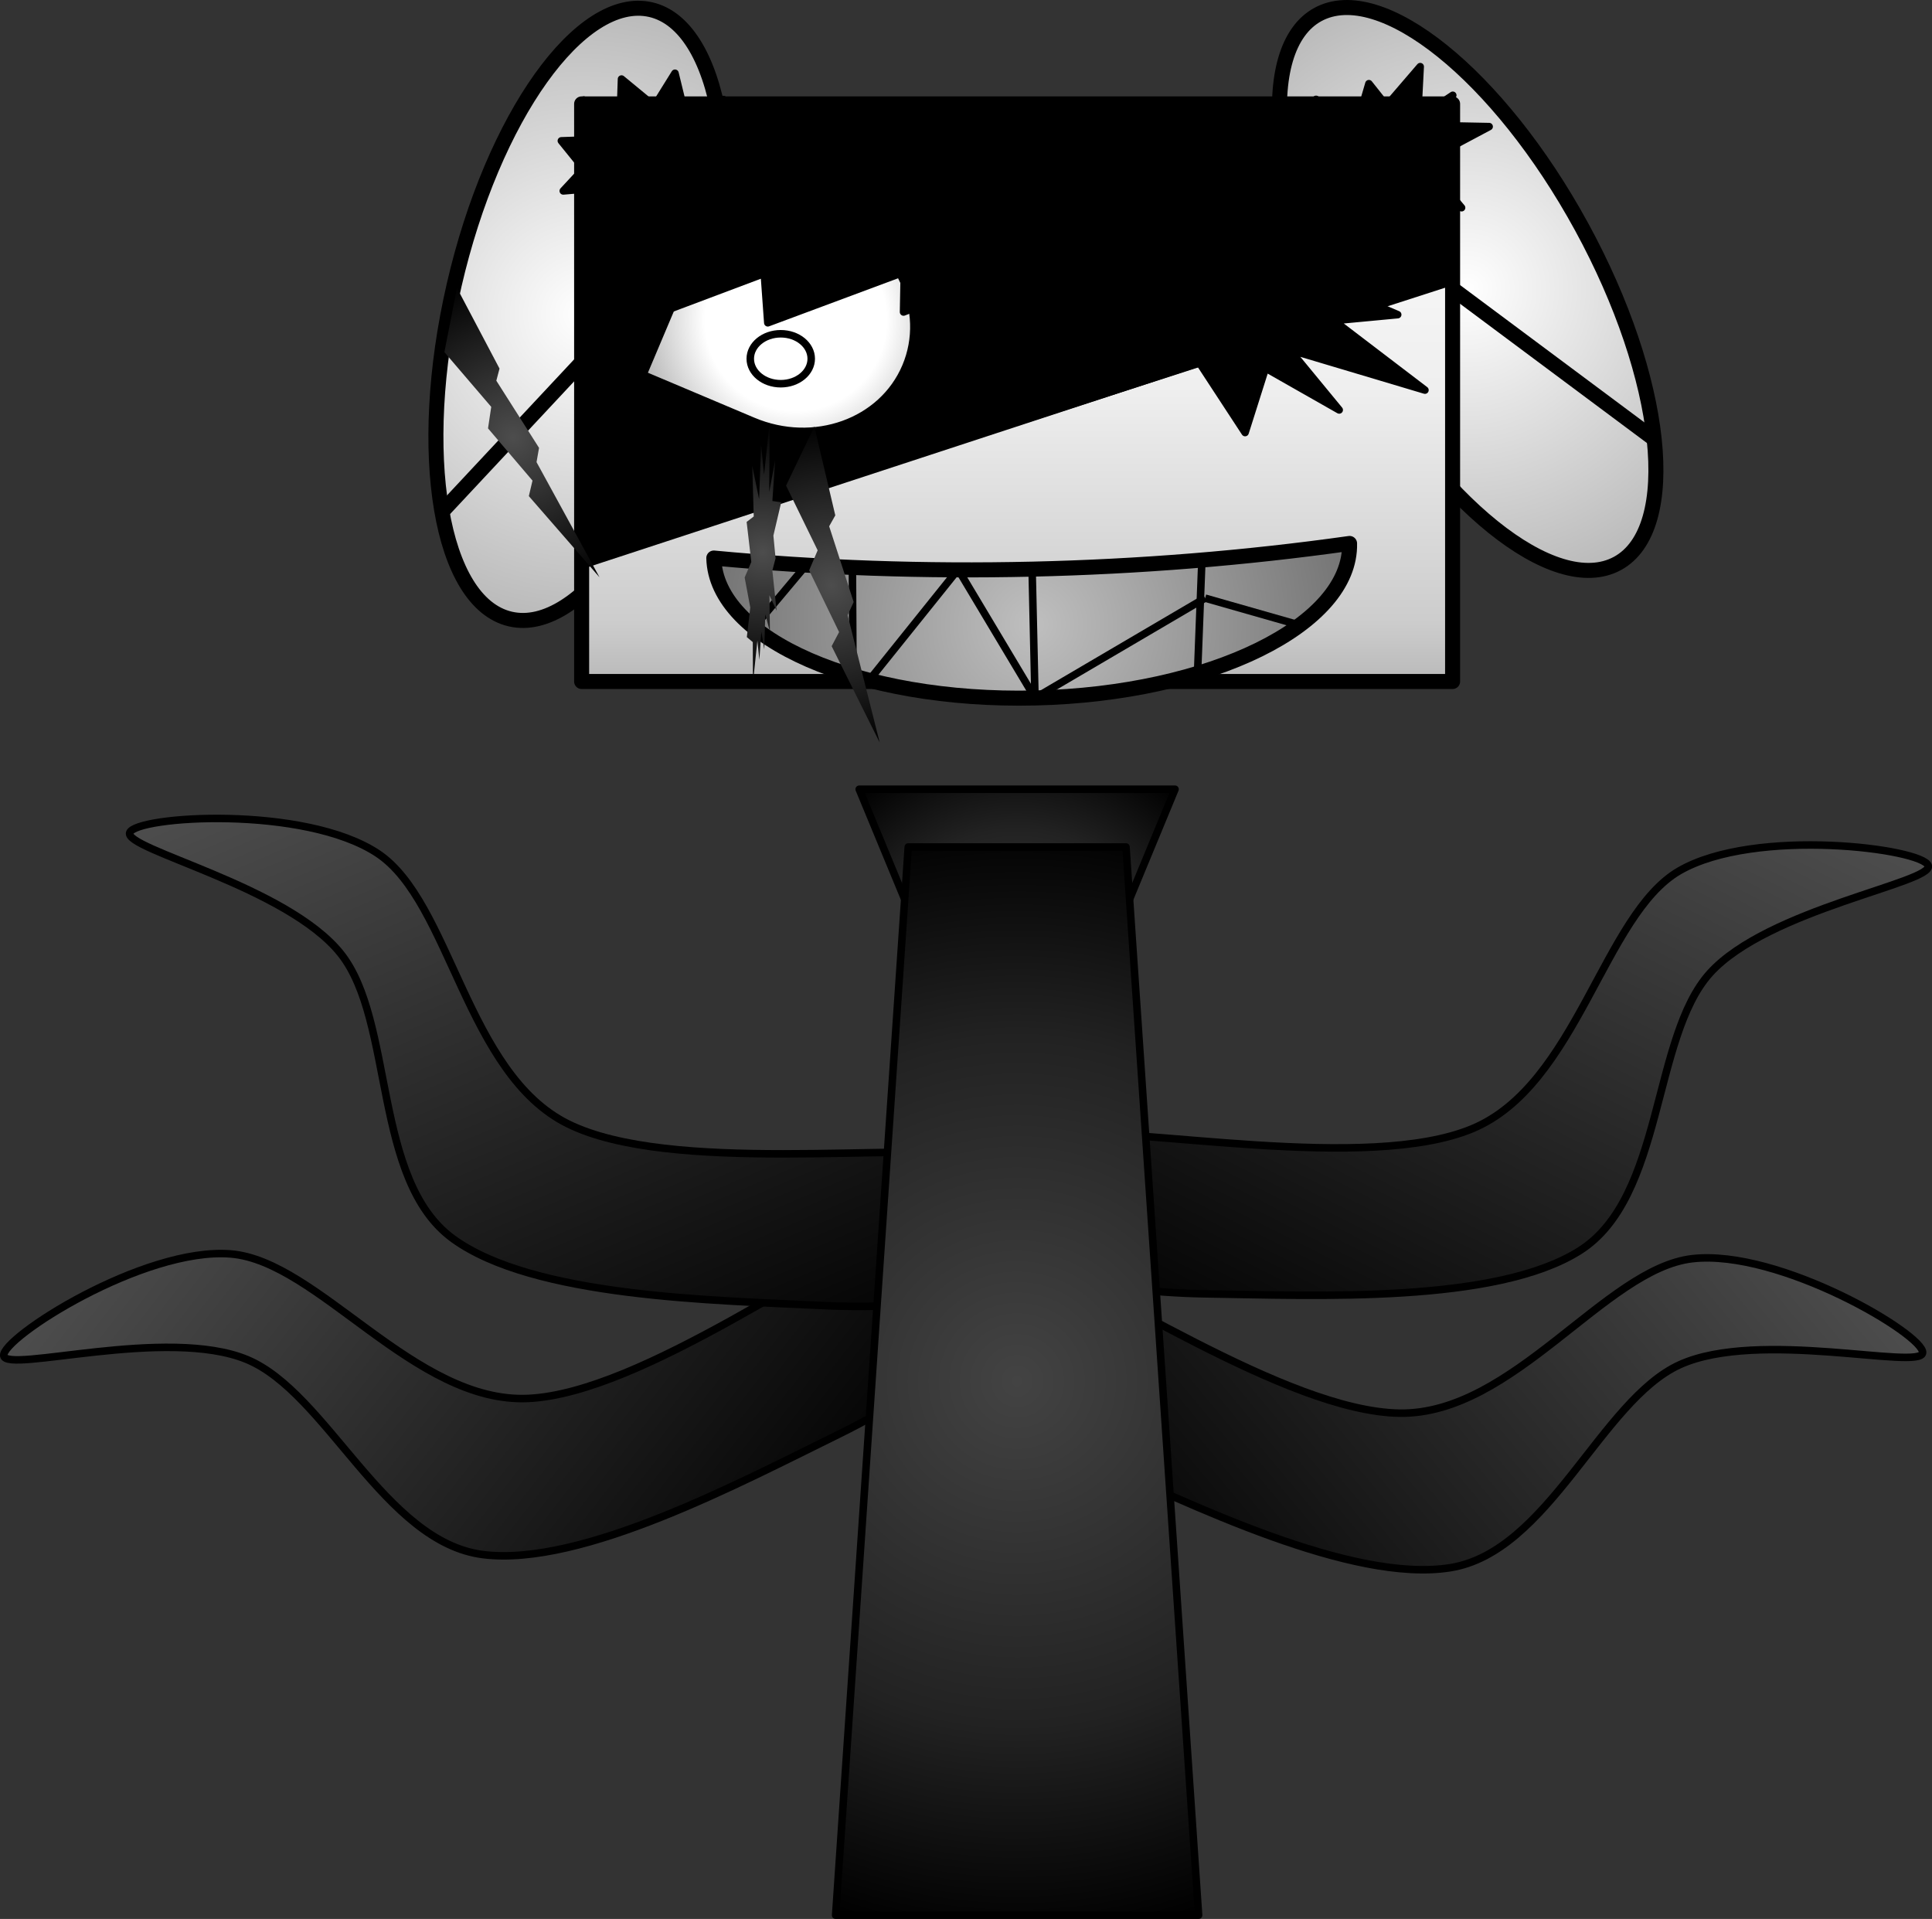 <svg version="1.1" xmlns="http://www.w3.org/2000/svg" xmlns:xlink="http://www.w3.org/1999/xlink" width="257.252" height="255.494" viewBox="0,0,257.252,255.494"><rect x="0" y="0" width="257.252" height="255.494" fill="#333333" stroke="none"/><defs><linearGradient x1="361.509" y1="232.115" x2="280.671" y2="299.667" gradientUnits="userSpaceOnUse" id="color-1"><stop offset="0" stop-color="#4d4d4d"/><stop offset="1" stop-color="#000000"/></linearGradient><linearGradient x1="105.489" y1="232.521" x2="188.561" y2="297.3" gradientUnits="userSpaceOnUse" id="color-2"><stop offset="0" stop-color="#4d4d4d"/><stop offset="1" stop-color="#000000"/></linearGradient><linearGradient x1="362.205" y1="167.162" x2="314.833" y2="261.262" gradientUnits="userSpaceOnUse" id="color-3"><stop offset="0" stop-color="#4d4d4d"/><stop offset="1" stop-color="#000000"/></linearGradient><linearGradient x1="122.329" y1="162.75" x2="163.659" y2="259.649" gradientUnits="userSpaceOnUse" id="color-4"><stop offset="0" stop-color="#4d4d4d"/><stop offset="1" stop-color="#000000"/></linearGradient><radialGradient cx="300.674" cy="90.551" r="45.076" fx="300.674" fy="90.551" gradientUnits="userSpaceOnUse" id="color-5"><stop offset="0" stop-color="#ffffff"/><stop offset="1" stop-color="#b3b3b3"/></radialGradient><radialGradient cx="182.934" cy="93.931" r="45.076" fx="182.934" fy="93.931" gradientUnits="userSpaceOnUse" id="color-6"><stop offset="0" stop-color="#ffffff"/><stop offset="1" stop-color="#b3b3b3"/></radialGradient><radialGradient cx="240.681" cy="182.572" r="32.985" fx="240.681" fy="182.572" gradientUnits="userSpaceOnUse" id="color-7"><stop offset="0" stop-color="#434343"/><stop offset="0.61" stop-color="#222222"/><stop offset="1" stop-color="#000000"/></radialGradient><radialGradient cx="240.681" cy="235.96" r="75.106" fx="240.681" fy="235.96" gradientUnits="userSpaceOnUse" id="color-8"><stop offset="0" stop-color="#434343"/><stop offset="0.61" stop-color="#222222"/><stop offset="1" stop-color="#000000"/></radialGradient><linearGradient x1="182.695" y1="65.909" x2="182.695" y2="142.815" gradientUnits="userSpaceOnUse" id="color-9"><stop offset="0" stop-color="#ffffff"/><stop offset="0.49" stop-color="#efefef"/><stop offset="0.9" stop-color="#cccccc"/><stop offset="1" stop-color="#b9b9b9"/><stop offset="1" stop-color="#737373"/></linearGradient><radialGradient cx="211.209" cy="94.699" r="21.604" fx="211.209" fy="94.699" gradientUnits="userSpaceOnUse" id="color-10"><stop offset="0" stop-color="#ffffff"/><stop offset="0.56" stop-color="#ffffff"/><stop offset="1" stop-color="#b3b3b3"/></radialGradient><radialGradient cx="173.594" cy="110.304" r="21.886" fx="173.594" fy="110.304" gradientUnits="userSpaceOnUse" id="color-11"><stop offset="0" stop-color="#4d4d4d"/><stop offset="1" stop-color="#000000"/></radialGradient><radialGradient cx="242.844" cy="135.203" r="43.459" fx="242.844" fy="135.203" gradientUnits="userSpaceOnUse" id="color-12"><stop offset="0" stop-color="#bfbfbf"/><stop offset="1" stop-color="#737373"/></radialGradient><radialGradient cx="215.947" cy="130.013" r="21.886" fx="215.947" fy="130.013" gradientUnits="userSpaceOnUse" id="color-13"><stop offset="0" stop-color="#4d4d4d"/><stop offset="1" stop-color="#000000"/></radialGradient><radialGradient cx="206.837" cy="125.629" r="17.504" fx="206.837" fy="125.629" gradientUnits="userSpaceOnUse" id="color-14"><stop offset="0" stop-color="#4d4d4d"/><stop offset="1" stop-color="#000000"/></radialGradient></defs><g transform="translate(-105.249,-52.077)"><g data-paper-data="{&quot;isPaintingLayer&quot;:true}" fill-rule="evenodd" stroke-miterlimit="10" stroke-dasharray="" stroke-dashoffset="0" style="mix-blend-mode: normal"><path d="M222.856,216.134c3.626,-1.034 5.451,-1.686 16.914,2.33c11.463,4.016 36.73,21.566 51.865,21.767c15.134,0.2 27.338,-19.227 38.941,-20.566c11.603,-1.339 30.956,10.177 30.677,12.53c-0.279,2.353 -21.865,-3.181 -32.348,1.588c-10.483,4.769 -17.454,24.937 -30.551,27.026c-13.097,2.089 -34.642,-8.47 -48.032,-14.493c-13.39,-6.023 -27.73,-16.615 -32.307,-21.645c-4.578,-5.03 1.215,-7.502 4.841,-8.536z" fill="url(#color-1)" stroke="none" stroke-width="1" stroke-linecap="square" stroke-linejoin="miter"/><path d="M222.856,216.134c3.626,-1.034 5.451,-1.686 16.914,2.33c11.463,4.016 36.73,21.566 51.865,21.767c15.134,0.2 27.338,-19.227 38.941,-20.566c11.603,-1.339 30.956,10.177 30.677,12.53c-0.279,2.353 -21.865,-3.181 -32.348,1.588c-10.483,4.769 -17.454,24.937 -30.551,27.026c-13.097,2.089 -34.642,-8.47 -48.032,-14.493c-13.39,-6.023 -27.73,-16.615 -32.307,-21.645c-4.578,-5.03 1.215,-7.502 4.841,-8.536z" fill="none" stroke="#000000" stroke-width="1" stroke-linecap="butt" stroke-linejoin="round"/><path d="M243.519,211.864c3.659,0.911 9.532,3.186 5.127,8.368c-4.405,5.182 -18.378,16.252 -31.556,22.724c-13.178,6.472 -34.353,17.753 -47.513,16.108c-13.16,-1.645 -20.808,-21.565 -31.446,-25.977c-10.638,-4.412 -32.025,1.848 -32.383,-0.494c-0.358,-2.342 18.594,-14.506 30.235,-13.56c11.641,0.946 24.494,19.949 39.612,19.237c15.118,-0.711 39.777,-19.105 51.098,-23.506c11.32,-4.401 13.166,-3.812 16.825,-2.9z" fill="url(#color-2)" stroke="none" stroke-width="1" stroke-linecap="square" stroke-linejoin="miter"/><path d="M243.519,211.864c3.659,0.911 9.532,3.186 5.127,8.368c-4.405,5.182 -18.378,16.252 -31.556,22.724c-13.178,6.472 -34.353,17.753 -47.513,16.108c-13.16,-1.645 -20.808,-21.565 -31.446,-25.977c-10.638,-4.412 -32.025,1.848 -32.383,-0.494c-0.358,-2.342 18.594,-14.506 30.235,-13.56c11.641,0.946 24.494,19.949 39.612,19.237c15.118,-0.711 39.777,-19.105 51.098,-23.506c11.32,-4.401 13.166,-3.812 16.825,-2.9z" fill="none" stroke="#000000" stroke-width="1" stroke-linecap="butt" stroke-linejoin="round"/><path d="M228.598,207.551c2.917,-2.389 4.334,-3.712 16.449,-4.578c12.116,-0.866 42.276,5.209 56.246,-0.617c13.97,-5.826 17.457,-28.502 27.575,-34.339c10.118,-5.837 32.453,-2.951 33.132,-0.681c0.679,2.27 -21.331,5.763 -29.06,14.303c-7.728,8.54 -6.118,29.818 -17.309,36.936c-11.192,7.118 -35.159,5.981 -49.84,5.77c-14.681,-0.211 -32.049,-4.239 -38.248,-7.038c-6.199,-2.799 -1.863,-7.368 1.054,-9.757z" fill="url(#color-3)" stroke="none" stroke-width="1" stroke-linecap="square" stroke-linejoin="miter"/><path d="M228.598,207.551c2.917,-2.389 4.334,-3.712 16.449,-4.578c12.116,-0.866 42.276,5.209 56.246,-0.617c13.97,-5.826 17.457,-28.502 27.575,-34.339c10.118,-5.837 32.453,-2.951 33.132,-0.681c0.679,2.27 -21.331,5.763 -29.06,14.303c-7.728,8.54 -6.118,29.818 -17.309,36.936c-11.192,7.118 -35.159,5.981 -49.84,5.77c-14.681,-0.211 -32.049,-4.239 -38.248,-7.038c-6.199,-2.799 -1.863,-7.368 1.054,-9.757z" fill="none" stroke="#000000" stroke-width="1" stroke-linecap="butt" stroke-linejoin="round"/><path d="M253.109,211.496c2.76,2.569 6.798,7.402 0.435,9.804c-6.363,2.402 -23.949,5.324 -38.613,4.607c-14.664,-0.717 -38.654,-1.097 -49.373,-8.907c-10.719,-7.81 -7.767,-28.943 -14.94,-37.953c-7.173,-9.01 -28.917,-13.886 -28.096,-16.109c0.821,-2.223 23.292,-3.691 33.021,2.772c9.728,6.464 11.775,29.314 25.349,36.01c13.573,6.696 44.055,2.539 56.091,4.169c12.036,1.629 13.366,3.039 16.126,5.607z" fill="url(#color-4)" stroke="none" stroke-width="1" stroke-linecap="square" stroke-linejoin="miter"/><path d="M253.109,211.496c2.76,2.569 6.798,7.402 0.435,9.804c-6.363,2.402 -23.949,5.324 -38.613,4.607c-14.664,-0.717 -38.654,-1.097 -49.373,-8.907c-10.719,-7.81 -7.767,-28.943 -14.94,-37.953c-7.173,-9.01 -28.917,-13.886 -28.096,-16.109c0.821,-2.223 23.292,-3.691 33.021,2.772c9.728,6.464 11.775,29.314 25.349,36.01c13.573,6.696 44.055,2.539 56.091,4.169c12.036,1.629 13.366,3.039 16.126,5.607z" fill="none" stroke="#000000" stroke-width="1" stroke-linecap="butt" stroke-linejoin="round"/><path d="M320.624,127.091v0c-8.378,4.572 -24.102,-8.08 -35.12,-28.261v0c-5.291,-9.691 -8.767,-19.857 -9.664,-28.262c-0.896,-8.405 0.86,-14.361 4.884,-16.556v0c8.378,-4.572 24.102,8.08 35.12,28.261v0c11.018,20.18 13.158,40.246 4.78,44.819z" fill="url(#color-5)" stroke="none" stroke-width="1" stroke-linecap="square" stroke-linejoin="miter"/><path d="M320.624,127.091v0c-8.378,4.572 -24.102,-8.08 -35.12,-28.261v0c-5.291,-9.691 -8.767,-19.857 -9.664,-28.262c-0.896,-8.405 0.86,-14.361 4.884,-16.556v0c8.378,-4.572 24.102,8.08 35.12,28.261v0c11.018,20.18 13.158,40.246 4.78,44.819z" fill="none" stroke="#000000" stroke-width="2" stroke-linecap="butt" stroke-linejoin="round"/><path d="M325.508,110.534l-36.66,-27.313" fill-opacity="0" fill="#000000" stroke="none" stroke-width="1" stroke-linecap="square" stroke-linejoin="miter"/><path d="M325.508,110.534l-36.66,-27.313" fill="none" stroke="#000000" stroke-width="2" stroke-linecap="butt" stroke-linejoin="round"/><path d="M166.092,90.054v0c5.162,-22.405 16.887,-38.833 26.189,-36.692v0c4.467,1.028 7.766,6.288 9.172,14.624c1.406,8.335 0.803,19.062 -1.676,29.822v0c-5.162,22.405 -16.887,38.833 -26.189,36.692v0c-9.302,-2.141 -12.657,-22.04 -7.495,-44.445z" fill="url(#color-6)" stroke="none" stroke-width="1" stroke-linecap="square" stroke-linejoin="miter"/><path d="M165.714,90.054v0c5.162,-22.405 16.887,-38.833 26.189,-36.692v0c4.467,1.028 7.766,6.288 9.172,14.624c1.406,8.335 0.803,19.062 -1.676,29.822v0c-5.162,22.405 -16.887,38.833 -26.189,36.692v0c-9.302,-2.141 -12.657,-22.04 -7.495,-44.445z" fill="none" stroke="#000000" stroke-width="2" stroke-linecap="butt" stroke-linejoin="round"/><path d="M192.262,90.085l-27.847,29.791" fill-opacity="0" fill="#000000" stroke="none" stroke-width="1" stroke-linecap="square" stroke-linejoin="miter"/><path d="M192.262,90.085l-27.847,29.791" fill="none" stroke="#000000" stroke-width="2" stroke-linecap="butt" stroke-linejoin="round"/><path d="M261.71,157.159l-21.029,50.826l-21.029,-50.826z" fill="url(#color-7)" stroke="none" stroke-width="1" stroke-linecap="square" stroke-linejoin="miter"/><path d="M261.71,157.159l-21.029,50.826l-21.029,-50.826z" fill="none" stroke="#000000" stroke-width="1" stroke-linecap="butt" stroke-linejoin="round"/><path d="M264.848,307.071h-48.333l9.667,-142.223h29z" fill="url(#color-8)" stroke="none" stroke-width="1" stroke-linecap="square" stroke-linejoin="miter"/><path d="M264.848,307.071h-48.333l9.667,-142.223h29z" fill="none" stroke="#000000" stroke-width="1" stroke-linecap="butt" stroke-linejoin="round"/><path d="M182.695,65.909h115.972v76.905h-115.972z" fill="url(#color-9)" stroke="none" stroke-width="1" stroke-linecap="square" stroke-linejoin="miter"/><path d="M182.695,65.909h115.972v76.905h-115.972z" fill="none" stroke="#000000" stroke-width="2" stroke-linecap="butt" stroke-linejoin="round"/><path d="M182.589,127.373l115.929,-38.01" fill-opacity="0" fill="#000000" stroke="none" stroke-width="1" stroke-linecap="square" stroke-linejoin="miter"/><path d="M182.589,127.373l115.929,-38.01" fill="none" stroke="#000000" stroke-width="1" stroke-linecap="butt" stroke-linejoin="round"/><path d="M183.064,65.986h115.449v23.38h-115.449z" fill="#000000" stroke="none" stroke-width="1" stroke-linecap="square" stroke-linejoin="miter"/><path d="M183.064,65.986h115.449v23.38h-115.449z" fill="none" stroke="#000000" stroke-width="1" stroke-linecap="butt" stroke-linejoin="round"/><path d="M183.064,107.059l109.75,-35.427l5.784,17.927l-109.75,35.427z" fill="#000000" stroke="none" stroke-width="1" stroke-linecap="square" stroke-linejoin="miter"/><path d="M183.064,107.059l109.75,-35.427l5.784,17.927l-109.75,35.427z" fill="none" stroke="#000000" stroke-width="1" stroke-linecap="butt" stroke-linejoin="round"/><path d="M182.695,65.986h59.192v41.574h-59.192z" fill="#000000" stroke="none" stroke-width="1" stroke-linecap="square" stroke-linejoin="miter"/><path d="M182.695,65.986h59.192v41.574h-59.192z" fill="none" stroke="#000000" stroke-width="1" stroke-linecap="butt" stroke-linejoin="round"/><path d="M182.907,127.045l-0.075,-23.252l10.073,17.554z" fill="#000000" stroke="none" stroke-width="1" stroke-linecap="square" stroke-linejoin="miter"/><path d="M182.907,127.045l-0.075,-23.252l10.073,17.554z" fill="none" stroke="#000000" stroke-width="1" stroke-linecap="butt" stroke-linejoin="round"/><path d="M182.899,125.055l6.531,-2.145l0.587,1.782l-6.531,2.145z" fill="#000000" stroke="none" stroke-width="1" stroke-linecap="square" stroke-linejoin="miter"/><path d="M182.899,125.055l6.531,-2.145l0.587,1.782l-6.531,2.145z" fill="none" stroke="#000000" stroke-width="1" stroke-linecap="butt" stroke-linejoin="round"/><path d="M225.866,100.886v0c-3.141,7.435 -12.25,10.69 -20.344,7.272v0c-4.886,-2.063 -9.771,-4.126 -14.657,-6.189c1.896,-4.487 3.792,-8.974 5.688,-13.461c3.141,-7.435 12.25,-10.69 20.344,-7.272v0c8.095,3.418 12.11,12.216 8.969,19.651z" fill="url(#color-10)" stroke="none" stroke-width="1" stroke-linecap="square" stroke-linejoin="miter"/><path d="M225.866,100.886v0c-3.141,7.435 -12.25,10.69 -20.344,7.272v0c-4.886,-2.063 -9.771,-4.126 -14.657,-6.189c1.896,-4.487 3.792,-8.974 5.688,-13.461c3.141,-7.435 12.25,-10.69 20.344,-7.272v0c8.095,3.418 12.11,12.216 8.969,19.651z" fill="none" stroke="#000000" stroke-width="1" stroke-linecap="butt" stroke-linejoin="round"/><path d="M187.448,74.752l19.561,0.911l-0.184,4.304l18.653,-2.405l0.19,4.526l28.639,0.338l-28.746,11.193l0.096,-5.331l-18.174,6.768l-0.473,-6.572l-19.118,7.188z" fill="#000000" stroke="none" stroke-width="1" stroke-linecap="square" stroke-linejoin="miter"/><path d="M187.448,74.752l19.561,0.911l-0.184,4.304l18.653,-2.405l0.19,4.526l28.639,0.338l-28.746,11.193l0.096,-5.331l-18.174,6.768l-0.473,-6.572l-19.118,7.188z" fill="none" stroke="#000000" stroke-width="1" stroke-linecap="butt" stroke-linejoin="round"/><path d="M166.094,90.41l5.668,10.742l-0.425,1.613l5.687,8.942l-0.334,1.9l8.385,15.331l-9.409,-10.804l0.487,-2.068l-5.922,-6.954l0.427,-2.863l-6.236,-7.287z" fill="url(#color-11)" stroke="none" stroke-width="1" stroke-linecap="square" stroke-linejoin="miter"/><path d="M221.049,126.322l2.07,13.136" fill-opacity="0" fill="#000000" stroke="none" stroke-width="1" stroke-linecap="square" stroke-linejoin="miter"/><path d="M242.548,140.059l-1.451,-15.174" fill-opacity="0" fill="#000000" stroke="none" stroke-width="1" stroke-linecap="square" stroke-linejoin="miter"/><path d="M262.182,122.201l1.398,12.421" fill-opacity="0" fill="#000000" stroke="none" stroke-width="1" stroke-linecap="square" stroke-linejoin="miter"/><path d="M210.474,135.168l10.703,-4.471" fill-opacity="0" fill="#000000" stroke="none" stroke-width="1" stroke-linecap="square" stroke-linejoin="miter"/><path d="M242.549,140.06l-21.374,-9.369" fill-opacity="0" fill="#000000" stroke="none" stroke-width="1" stroke-linecap="square" stroke-linejoin="miter"/><path d="M249.992,123.433l-7.448,16.625" fill-opacity="0" fill="#000000" stroke="none" stroke-width="1" stroke-linecap="square" stroke-linejoin="miter"/><path d="M262.181,136.066l-11.834,-11.631" fill-opacity="0" fill="#000000" stroke="none" stroke-width="1" stroke-linecap="square" stroke-linejoin="miter"/><path d="M274.84,128.108l-7.149,-6.733" fill-opacity="0" fill="#000000" stroke="none" stroke-width="1" stroke-linecap="square" stroke-linejoin="miter"/><path d="M200.295,126.375c27.851,2.631 56.951,1.964 84.653,-1.941v0c0.246,10.827 -18.505,20.039 -41.881,20.575c-23.376,0.536 -42.526,-7.807 -42.772,-18.634v0z" data-paper-data="{&quot;index&quot;:null}" fill="url(#color-12)" stroke="none" stroke-width="1" stroke-linecap="square" stroke-linejoin="miter"/><path d="M200.295,126.375c27.851,2.631 56.951,1.964 84.653,-1.941v0c0.246,10.827 -18.505,20.039 -41.881,20.575c-23.376,0.536 -42.526,-7.807 -42.772,-18.634v0z" data-paper-data="{&quot;index&quot;:null}" fill="none" stroke="#000000" stroke-width="2" stroke-linecap="butt" stroke-linejoin="round"/><path d="M265.279,126.808l-0.576,14.959" data-paper-data="{&quot;index&quot;:null}" fill="none" stroke="#000000" stroke-width="1" stroke-linecap="butt" stroke-linejoin="round"/><path d="M242.677,127.855l0.386,17.156" data-paper-data="{&quot;index&quot;:null}" fill="none" stroke="#000000" stroke-width="1" stroke-linecap="butt" stroke-linejoin="round"/><path d="M218.749,127.644l0.081,14.071" data-paper-data="{&quot;index&quot;:null}" fill="none" stroke="#000000" stroke-width="1" stroke-linecap="butt" stroke-linejoin="round"/><path d="M265.716,131.716l12.557,3.582" data-paper-data="{&quot;index&quot;:null}" fill="none" stroke="#000000" stroke-width="1" stroke-linecap="butt" stroke-linejoin="round"/><path d="M265.717,131.708l-22.655,13.303" data-paper-data="{&quot;index&quot;:null}" fill="none" stroke="#000000" stroke-width="1" stroke-linecap="butt" stroke-linejoin="round"/><path d="M243.067,145.009l-10.527,-17.601" data-paper-data="{&quot;index&quot;:null}" fill="none" stroke="#000000" stroke-width="1" stroke-linecap="butt" stroke-linejoin="round"/><path d="M220.585,143.145l11.691,-14.569" data-paper-data="{&quot;index&quot;:null}" fill="none" stroke="#000000" stroke-width="1" stroke-linecap="butt" stroke-linejoin="round"/><path d="M212.482,127.45l-7.102,8.474" data-paper-data="{&quot;index&quot;:null}" fill="none" stroke="#000000" stroke-width="1" stroke-linecap="butt" stroke-linejoin="round"/><path d="M213.682,108.873l2.789,11.821l-0.816,1.455l3.26,10.083l-0.8,1.755l4.266,16.945l-6.395,-12.821l0.991,-1.879l-3.987,-8.218l1.132,-2.664l-4.206,-8.62z" fill="url(#color-13)" stroke="none" stroke-width="1" stroke-linecap="square" stroke-linejoin="miter"/><path d="M206.986,115.264l0.749,-6.969l-0.06,9.272l0.784,-4.181l-0.366,5.393l1.175,0.181l-1.039,4.425l0.289,3.03l-0.426,1.637l0.562,5.332l-0.954,-2.058l0.068,4.847l-0.622,-2.303l-0.128,4.666l-0.392,-2.363l-0.264,3.759l-0.264,-2.547l-0.588,5.577l-0.025,-5.393l-0.793,-0.666l0.46,-3.94l-0.75,-4.001l0.886,-2.062l-0.622,-5.332l0.946,-0.727l-0.196,-6.728l0.911,4.425l0.264,-7.214z" fill="url(#color-14)" stroke="none" stroke-width="1" stroke-linecap="square" stroke-linejoin="miter"/><path d="M205.15,99.841v0c0,-1.836 1.817,-3.325 4.058,-3.325v0c2.241,0 4.058,1.488 4.058,3.325v0c0,1.836 -1.817,3.325 -4.058,3.325v0c-2.241,0 -4.058,-1.488 -4.058,-3.325z" fill="none" stroke="#000000" stroke-width="1" stroke-linecap="butt" stroke-linejoin="round"/><path d="M282.859,94.77l12.126,9.248l-18.019,-5.378l6.603,8.02l-9.813,-5.579l-2.718,8.589l-6.567,-10.035l-6.51,0.525l-2.347,-4.017l-11.561,1.316l5.944,-5.955l-9.619,-2.078l5.756,-3.37l-8.87,-3.429l5.41,-1.637l-6.823,-3.952l5.514,-0.596l-9.729,-7.313l10.601,2.685l2.897,-5.502l6.782,5.501l9.335,-3.411l2.253,7.646l11.682,-1.759l-0.479,7.376l13.556,2.135l-10.489,4.38l13.583,5.791z" fill="#000000" stroke="none" stroke-width="1" stroke-linecap="square" stroke-linejoin="miter"/><path d="M282.859,94.77l12.126,9.248l-18.019,-5.378l6.603,8.02l-9.813,-5.579l-2.718,8.589l-6.567,-10.035l-6.51,0.525l-2.347,-4.017l-11.561,1.316l5.944,-5.955l-9.619,-2.078l5.756,-3.37l-8.87,-3.429l5.41,-1.637l-6.823,-3.952l5.514,-0.596l-9.729,-7.313l10.601,2.685l2.897,-5.502l6.782,5.501l9.335,-3.411l2.253,7.646l11.682,-1.759l-0.479,7.376l13.556,2.135l-10.489,4.38l13.583,5.791z" fill="none" stroke="#000000" stroke-width="1" stroke-linecap="butt" stroke-linejoin="round"/><path d="M289.867,66.167l4.486,-5.218l-0.357,6.942l4.694,-3.13l-2.193,4.037l7.037,0.136l-6.221,3.313l1.732,2.269l-2.548,1.226l3.366,3.992l-5.712,-1.541l0.407,3.629l-3.723,-1.724l-0.766,3.493l-2.346,-1.769l-1.58,2.814l-1.581,-1.907l-3.518,4.176l-0.151,-4.037l-4.745,-0.499l2.757,-2.95l-4.489,-2.996l5.305,-1.544l-3.725,-3.992l5.662,-0.544l-1.173,-5.037l5.457,3.313l1.58,-5.401z" fill="#000000" stroke="none" stroke-width="1" stroke-linecap="square" stroke-linejoin="miter"/><path d="M289.867,66.167l4.486,-5.218l-0.357,6.942l4.694,-3.13l-2.193,4.037l7.037,0.136l-6.221,3.313l1.732,2.269l-2.548,1.226l3.366,3.992l-5.712,-1.541l0.407,3.629l-3.723,-1.724l-0.766,3.493l-2.346,-1.769l-1.58,2.814l-1.581,-1.907l-3.518,4.176l-0.151,-4.037l-4.745,-0.499l2.757,-2.95l-4.489,-2.996l5.305,-1.544l-3.725,-3.992l5.662,-0.544l-1.173,-5.037l5.457,3.313l1.58,-5.401z" fill="none" stroke="#000000" stroke-width="1" stroke-linecap="butt" stroke-linejoin="round"/><path d="M201.151,69.071l6.862,-0.517l-5.161,4.656l5.533,1.106l-4.406,1.304l4.88,5.072l-6.742,-2.057l-0.379,2.829l-2.668,-0.935l-0.442,5.203l-2.95,-5.128l-2.278,2.854l-1.414,-3.852l-3.011,1.929l-0.408,-2.909l-3.107,0.873l0.23,-2.467l-5.441,0.465l2.748,-2.962l-3.003,-3.708l4.035,-0.137l-1.056,-5.293l4.843,2.659l0.189,-5.456l4.389,3.619l2.732,-4.391l1.516,6.201l4.936,-2.702z" fill="#000000" stroke="none" stroke-width="1" stroke-linecap="square" stroke-linejoin="miter"/><path d="M201.151,69.071l6.862,-0.517l-5.161,4.656l5.533,1.106l-4.406,1.304l4.88,5.072l-6.742,-2.057l-0.379,2.829l-2.668,-0.935l-0.442,5.203l-2.95,-5.128l-2.278,2.854l-1.414,-3.852l-3.011,1.929l-0.408,-2.909l-3.107,0.873l0.23,-2.467l-5.441,0.465l2.748,-2.962l-3.003,-3.708l4.035,-0.137l-1.056,-5.293l4.843,2.659l0.189,-5.456l4.389,3.619l2.732,-4.391l1.516,6.201l4.936,-2.702z" fill="none" stroke="#000000" stroke-width="1" stroke-linecap="butt" stroke-linejoin="round"/></g></g></svg>